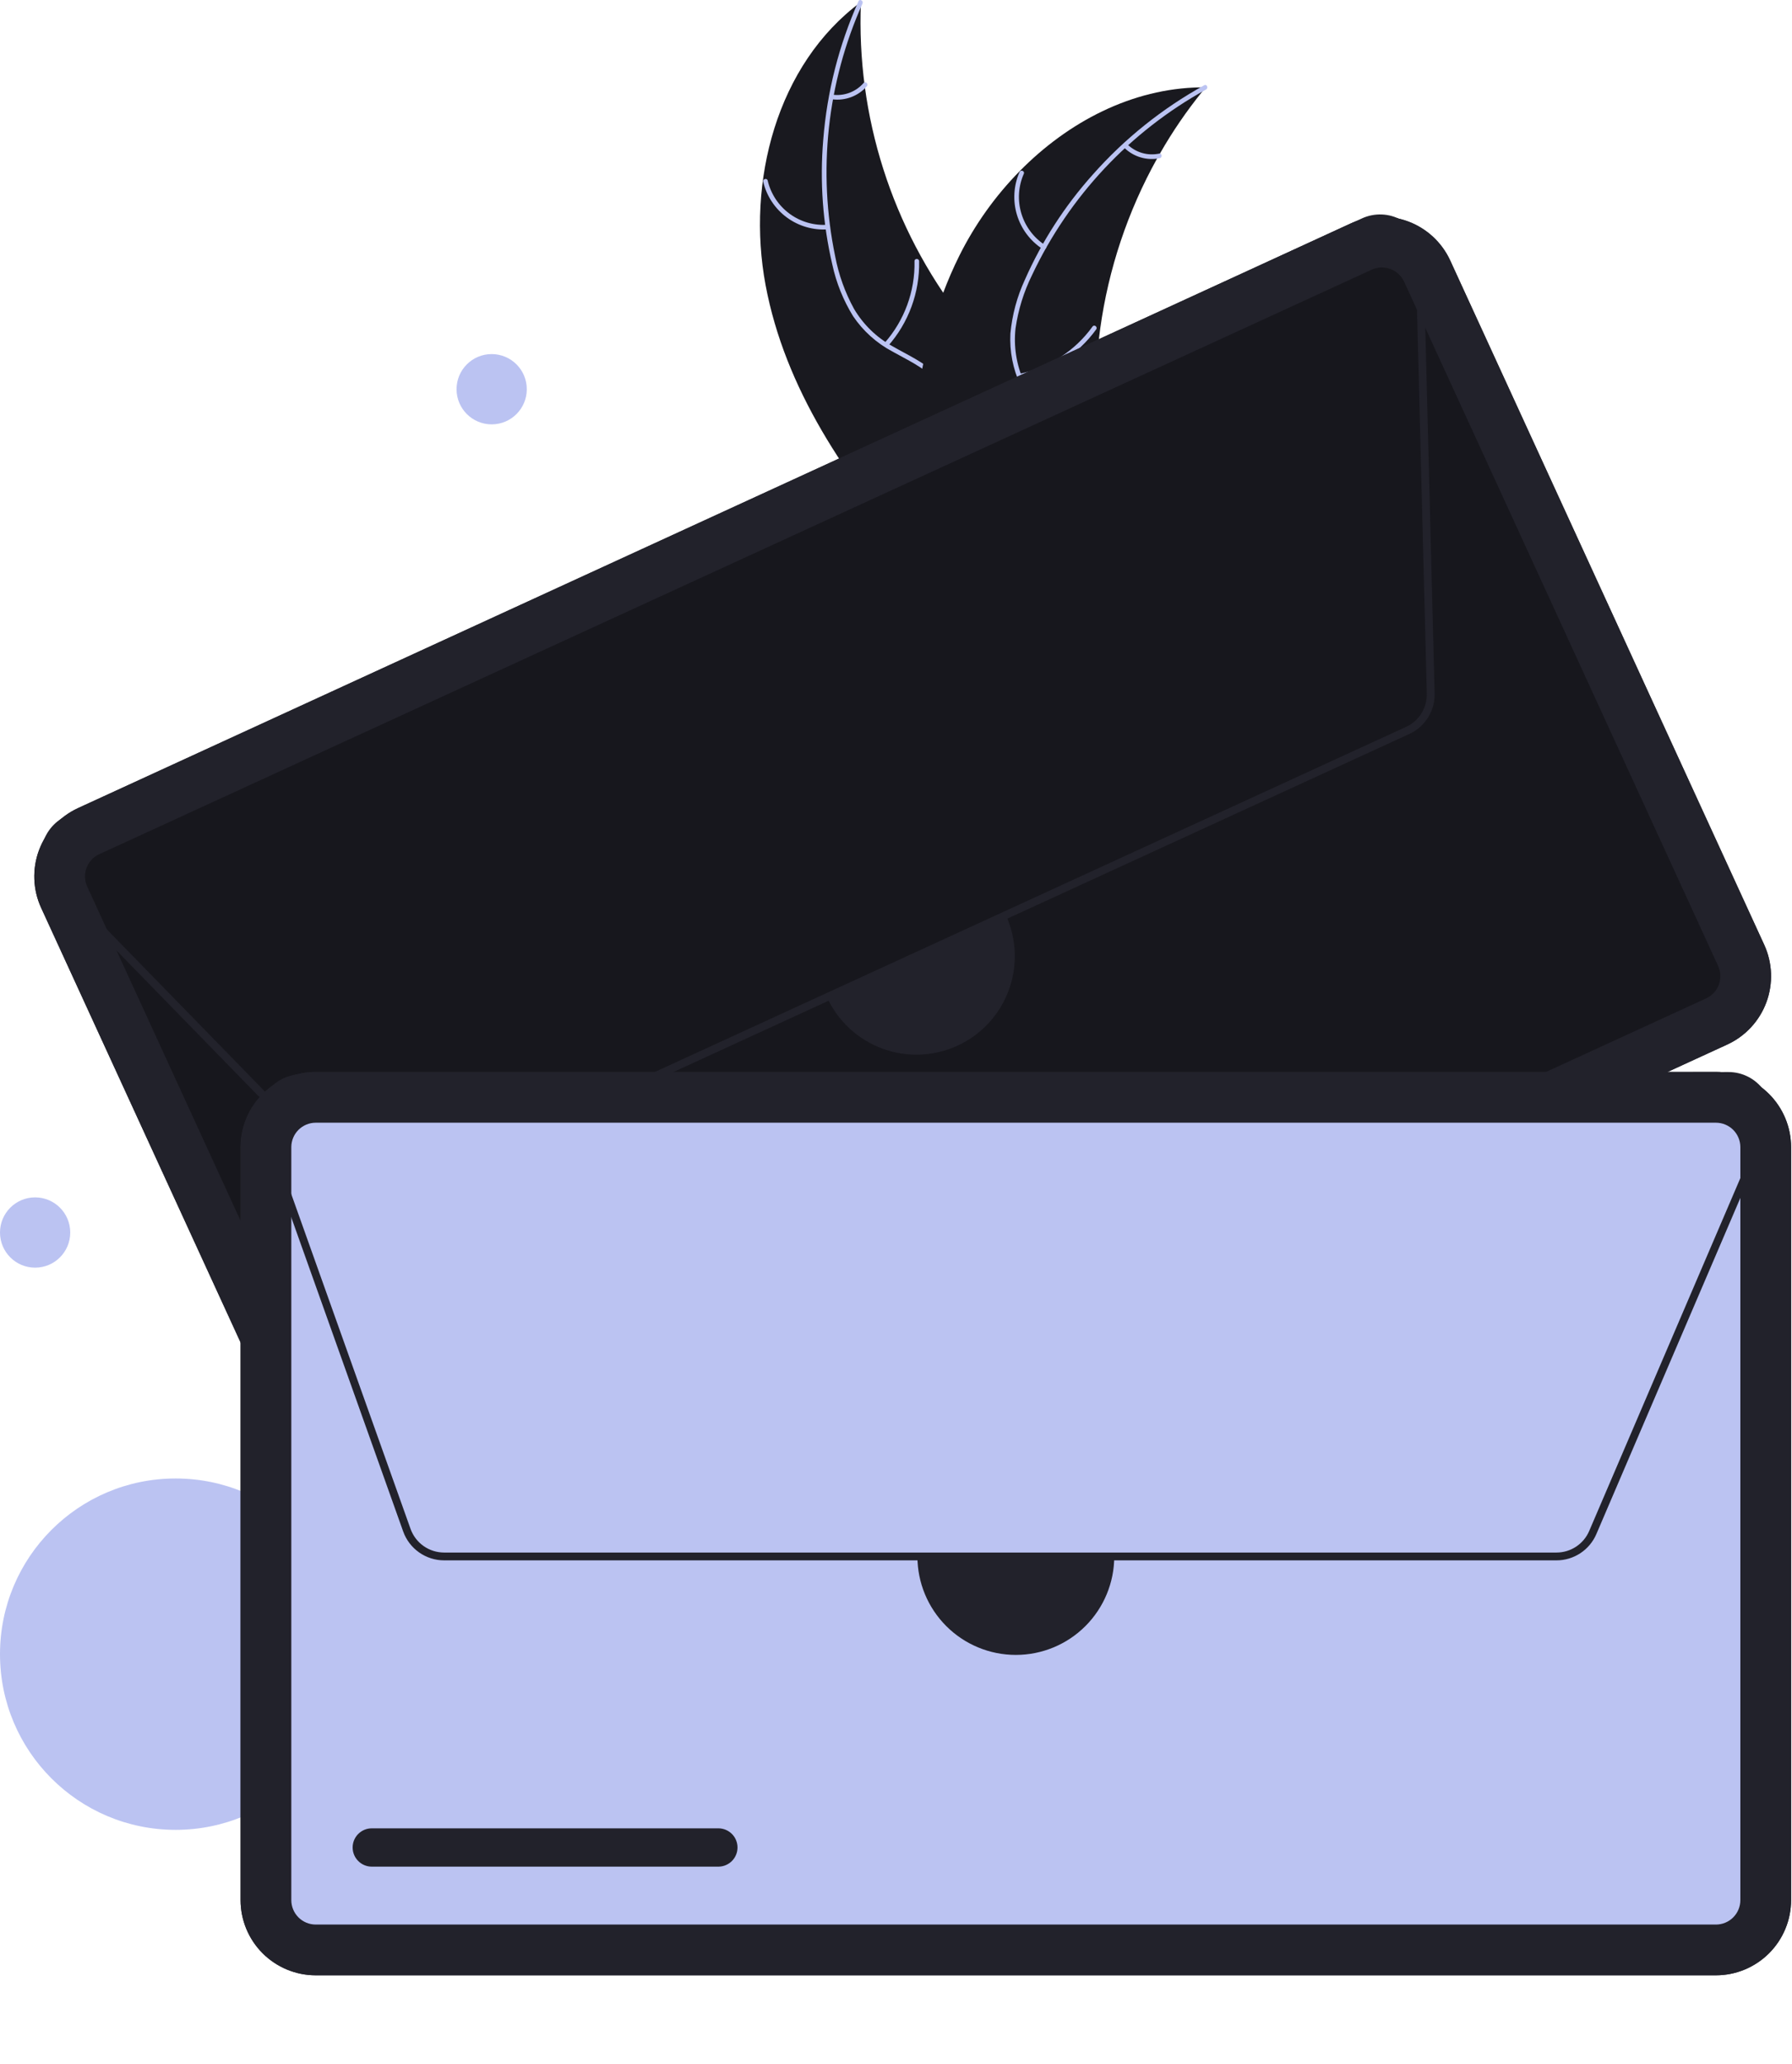 <svg width="311" height="358" viewBox="0 0 311 358" fill="none" xmlns="http://www.w3.org/2000/svg">
<g clip-path="url(#clip0_241_1846)">
<path d="M132.862 49.434C129.518 31.538 134.782 11.178 149.415 0.345C148.585 20.127 154.78 39.563 166.902 55.217C171.598 61.237 177.449 67.444 177.268 75.077C177.155 79.827 174.586 84.252 171.201 87.585C167.816 90.919 163.646 93.322 159.525 95.688L158.884 96.686C146.806 83.062 136.206 67.331 132.862 49.434Z" fill="#19191F"/>
<path d="M149.681 0.619C143.534 14.377 141.878 29.723 144.948 44.476C145.553 47.664 146.656 50.737 148.218 53.581C149.828 56.302 152.138 58.543 154.907 60.07C157.461 61.545 160.244 62.759 162.394 64.829C163.479 65.906 164.324 67.199 164.874 68.625C165.424 70.05 165.667 71.576 165.586 73.102C165.483 76.91 164.018 80.454 162.465 83.869C160.74 87.662 158.889 91.573 159.001 95.837C159.015 96.354 158.212 96.344 158.199 95.829C158.004 88.411 163.367 82.453 164.562 75.335C165.12 72.014 164.68 68.504 162.345 65.93C160.303 63.679 157.434 62.425 154.836 60.953C152.113 59.503 149.786 57.409 148.058 54.852C146.357 52.097 145.137 49.072 144.451 45.907C142.792 38.807 142.26 31.49 142.874 24.224C143.529 15.928 145.599 7.805 148.993 0.207C149.203 -0.263 149.89 0.152 149.681 0.619L149.681 0.619Z" fill="#BBC3F2"/>
<path d="M143.68 39.784C141.135 39.963 138.609 39.232 136.553 37.721C134.497 36.209 133.046 34.016 132.458 31.534C132.34 31.031 133.116 30.825 133.234 31.328C133.777 33.641 135.129 35.684 137.046 37.087C138.964 38.491 141.319 39.163 143.688 38.982C144.203 38.943 144.192 39.746 143.68 39.784Z" fill="#BBC3F2"/>
<path d="M153.514 59.492C156.969 55.585 158.825 50.519 158.711 45.304C158.699 44.788 159.501 44.797 159.513 45.313C159.622 50.739 157.68 56.007 154.076 60.065C153.732 60.452 153.172 59.877 153.514 59.492Z" fill="#BBC3F2"/>
<path d="M144.469 16.426C145.469 16.562 146.486 16.448 147.43 16.093C148.374 15.739 149.215 15.155 149.878 14.396C150.217 14.005 150.776 14.581 150.44 14.969C149.703 15.805 148.774 16.448 147.731 16.842C146.689 17.236 145.566 17.369 144.461 17.229C144.356 17.224 144.256 17.18 144.182 17.104C144.109 17.029 144.066 16.929 144.064 16.823C144.066 16.717 144.109 16.616 144.185 16.541C144.261 16.467 144.363 16.426 144.469 16.426Z" fill="#BBC3F2"/>
<path d="M209.253 15.148C209.048 15.398 208.843 15.648 208.641 15.905C205.907 19.28 203.453 22.872 201.302 26.644C201.131 26.933 200.962 27.229 200.799 27.522C195.713 36.666 192.368 46.676 190.936 57.041C190.369 61.166 190.118 65.328 190.183 69.492C190.274 75.241 190.829 81.468 189.067 86.756C188.889 87.31 188.677 87.852 188.432 88.38L160.151 97.391C160.076 97.379 160.003 97.374 159.928 97.362L158.816 97.773C158.797 97.559 158.783 97.336 158.765 97.121C158.753 96.997 158.749 96.871 158.737 96.746C158.732 96.663 158.727 96.579 158.717 96.504C158.715 96.476 158.714 96.448 158.714 96.427C158.704 96.352 158.703 96.281 158.695 96.213C158.611 94.967 158.533 93.719 158.469 92.468C158.467 92.461 158.467 92.461 158.471 92.453C157.986 82.92 158.292 73.263 160.054 63.959C160.107 63.679 160.158 63.393 160.224 63.109C161.041 58.919 162.2 54.804 163.688 50.804C164.51 48.616 165.442 46.471 166.481 44.377C169.175 38.972 172.703 34.025 176.935 29.717C185.372 21.129 196.462 15.336 208.344 15.153C208.649 15.149 208.946 15.146 209.253 15.148Z" fill="#19191F"/>
<path d="M209.303 15.528C196.111 22.812 185.55 34.067 179.119 47.696C177.683 50.605 176.714 53.722 176.248 56.934C175.895 60.076 176.391 63.256 177.683 66.142C178.833 68.858 180.324 71.502 180.795 74.45C181.013 75.962 180.909 77.504 180.49 78.974C180.071 80.443 179.346 81.808 178.362 82.977C175.988 85.955 172.684 87.903 169.388 89.695C165.728 91.685 161.895 93.693 159.417 97.165C159.117 97.586 158.482 97.095 158.781 96.675C163.092 90.635 170.961 89.107 176.201 84.144C178.646 81.827 180.407 78.76 180.093 75.299C179.818 72.272 178.282 69.544 177.094 66.804C175.792 64.007 175.195 60.934 175.355 57.853C175.656 54.628 176.503 51.478 177.861 48.538C180.811 41.87 184.792 35.708 189.657 30.277C195.174 24.047 201.717 18.807 209.002 14.784C209.453 14.535 209.751 15.28 209.303 15.528Z" fill="#BBC3F2"/>
<path d="M180.932 43.185C178.792 41.796 177.215 39.691 176.484 37.247C175.752 34.802 175.914 32.178 176.939 29.841C177.148 29.369 177.891 29.672 177.682 30.144C176.723 32.318 176.573 34.763 177.259 37.038C177.945 39.313 179.421 41.268 181.421 42.55C181.856 42.829 181.364 43.463 180.932 43.185Z" fill="#BBC3F2"/>
<path d="M176.918 64.842C182.029 63.803 186.561 60.875 189.609 56.643C189.911 56.223 190.546 56.714 190.245 57.133C187.064 61.531 182.342 64.568 177.021 65.638C176.514 65.74 176.414 64.943 176.918 64.842V64.842Z" fill="#BBC3F2"/>
<path d="M195.625 25.011C196.341 25.721 197.222 26.242 198.19 26.527C199.157 26.813 200.18 26.854 201.166 26.646C201.672 26.538 201.772 27.334 201.27 27.442C200.178 27.666 199.049 27.62 197.979 27.307C196.91 26.994 195.934 26.424 195.135 25.646C195.054 25.579 195.001 25.484 194.988 25.38C194.974 25.275 195.001 25.169 195.062 25.084C195.128 25 195.223 24.945 195.329 24.932C195.434 24.918 195.541 24.946 195.625 25.011V25.011Z" fill="#BBC3F2"/>
<path d="M30.475 317.408C47.305 317.408 60.949 303.764 60.949 286.933C60.949 270.102 47.305 256.458 30.475 256.458C13.644 256.458 0 270.102 0 286.933C0 303.764 13.644 317.408 30.475 317.408Z" fill="#BBC3F2"/>
<path d="M299.771 181.182L78.926 282.577C75.782 284.016 72.196 284.149 68.954 282.947C65.713 281.746 63.08 279.307 61.634 276.167L7.135 157.463C5.696 154.319 5.563 150.734 6.764 147.492C7.966 144.25 10.405 141.618 13.545 140.171L234.39 38.777C237.534 37.338 241.12 37.205 244.361 38.407C247.603 39.608 250.236 42.047 251.682 45.187L306.181 163.891C307.62 167.034 307.753 170.62 306.552 173.862C305.35 177.104 302.911 179.736 299.771 181.182Z" fill="#22222B"/>
<path d="M17.218 148.172C16.198 148.642 15.405 149.497 15.015 150.55C14.625 151.604 14.668 152.768 15.136 153.79L69.635 272.494C70.105 273.514 70.96 274.306 72.013 274.696C73.066 275.087 74.231 275.043 75.252 274.576L296.098 173.181C297.118 172.712 297.91 171.856 298.3 170.803C298.691 169.75 298.647 168.585 298.18 167.564L243.681 48.86C243.211 47.84 242.356 47.048 241.303 46.657C240.249 46.267 239.084 46.31 238.063 46.778L17.218 148.172Z" fill="#17171D"/>
<path d="M299.771 181.182L78.926 282.577C75.782 284.016 72.196 284.149 68.954 282.947C65.713 281.746 63.08 279.307 61.634 276.167L7.135 157.463C5.696 154.319 5.563 150.734 6.764 147.492C7.966 144.25 10.405 141.618 13.545 140.171L234.39 38.777C237.534 37.338 241.12 37.205 244.361 38.407C247.603 39.608 250.236 42.047 251.682 45.187L306.181 163.891C307.62 167.034 307.753 170.62 306.552 173.862C305.35 177.104 302.911 179.736 299.771 181.182ZM14.11 141.402C11.296 142.698 9.111 145.057 8.034 147.962C6.957 150.867 7.076 154.081 8.366 156.898L62.865 275.602C64.161 278.416 66.52 280.601 69.425 281.678C72.33 282.755 75.544 282.635 78.361 281.346L299.206 179.951C302.02 178.655 304.205 176.296 305.282 173.391C306.359 170.486 306.24 167.273 304.95 164.456L250.451 45.752C249.155 42.938 246.796 40.753 243.891 39.676C240.986 38.599 237.772 38.718 234.955 40.008L14.11 141.402Z" fill="#22222B"/>
<path d="M244.587 127.316L69.139 207.868C67.726 208.514 66.148 208.709 64.62 208.425C63.092 208.141 61.689 207.393 60.603 206.282L9.27 153.64C8.428 152.777 7.806 151.724 7.455 150.57C7.105 149.416 7.037 148.195 7.256 147.009C7.476 145.823 7.977 144.708 8.717 143.756C9.457 142.804 10.415 142.044 11.511 141.539L236.358 37.888C237.439 37.39 238.623 37.156 239.812 37.203C241.001 37.251 242.162 37.579 243.2 38.162C244.237 38.745 245.122 39.565 245.782 40.556C246.441 41.546 246.857 42.679 246.994 43.861L247.024 43.861L248.975 120.278C249.014 121.752 248.618 123.205 247.838 124.457C247.058 125.708 245.928 126.702 244.587 127.316ZM236.933 39.115L12.078 142.769C11.179 143.183 10.393 143.807 9.786 144.587C9.179 145.368 8.768 146.283 8.588 147.256C8.408 148.228 8.464 149.23 8.751 150.176C9.039 151.122 9.549 151.986 10.24 152.694L61.572 205.336C62.463 206.247 63.614 206.861 64.867 207.094C66.12 207.327 67.415 207.167 68.574 206.637L244.022 126.085C245.122 125.582 246.049 124.766 246.689 123.74C247.328 122.713 247.653 121.522 247.621 120.313L245.688 44.572L245.958 44.565L245.688 44.572C245.661 43.55 245.382 42.55 244.874 41.663C244.367 40.775 243.647 40.028 242.779 39.487C241.912 38.946 240.923 38.629 239.903 38.564C238.883 38.499 237.862 38.688 236.933 39.115Z" fill="#22222B"/>
<path d="M134.565 236.289L79.903 261.386C79.506 261.568 79.078 261.671 78.641 261.688C78.205 261.704 77.769 261.635 77.36 261.483C76.95 261.332 76.575 261.101 76.255 260.804C75.934 260.507 75.676 260.15 75.493 259.754C75.311 259.357 75.209 258.928 75.193 258.492C75.176 258.055 75.246 257.62 75.398 257.211C75.55 256.801 75.781 256.426 76.078 256.106C76.376 255.786 76.733 255.528 77.13 255.346L131.792 230.249C132.593 229.882 133.507 229.849 134.332 230.155C135.158 230.462 135.828 231.083 136.196 231.884C136.563 232.684 136.598 233.598 136.292 234.424C135.987 235.25 135.365 235.921 134.565 236.289Z" fill="#22222B"/>
<path d="M174.555 158.724C175.493 160.763 176.021 162.967 176.107 165.209C176.193 167.452 175.837 169.69 175.058 171.794C174.278 173.899 173.092 175.83 171.567 177.476C170.041 179.122 168.206 180.451 166.166 181.387C164.127 182.324 161.923 182.849 159.68 182.933C157.437 183.017 155.2 182.658 153.096 181.877C150.992 181.096 149.063 179.908 147.418 178.381C145.773 176.854 144.446 175.018 143.511 172.977" fill="#22222B"/>
<path d="M297.802 342.639H54.792C51.335 342.635 48.021 341.26 45.576 338.816C43.131 336.371 41.756 333.056 41.752 329.599V198.982C41.756 195.525 43.132 192.211 45.576 189.766C48.021 187.321 51.335 185.946 54.792 185.942H297.802C301.259 185.946 304.573 187.321 307.018 189.766C309.463 192.211 310.838 195.525 310.842 198.982V329.599C310.838 333.056 309.463 336.371 307.018 338.816C304.574 341.26 301.259 342.635 297.802 342.639Z" fill="#22222B"/>
<path d="M54.792 194.746C53.669 194.747 52.593 195.194 51.798 195.988C51.004 196.782 50.557 197.859 50.556 198.982V329.599C50.557 330.722 51.004 331.799 51.798 332.593C52.593 333.387 53.669 333.834 54.792 333.835H297.802C298.925 333.834 300.002 333.387 300.796 332.593C301.59 331.799 302.037 330.722 302.038 329.599V198.982C302.037 197.859 301.59 196.782 300.796 195.988C300.002 195.194 298.925 194.747 297.802 194.746H54.792Z" fill="#BBC3F2"/>
<path d="M297.802 342.639H54.792C51.335 342.635 48.021 341.26 45.576 338.816C43.131 336.371 41.756 333.056 41.752 329.599V198.982C41.756 195.525 43.132 192.211 45.576 189.766C48.021 187.321 51.335 185.946 54.792 185.942H297.802C301.259 185.946 304.573 187.321 307.018 189.766C309.463 192.211 310.838 195.525 310.842 198.982V329.599C310.838 333.056 309.463 336.371 307.018 338.816C304.574 341.26 301.259 342.635 297.802 342.639ZM54.792 187.297C51.694 187.3 48.724 188.532 46.533 190.723C44.343 192.914 43.11 195.884 43.107 198.982V329.599C43.11 332.697 44.343 335.668 46.533 337.858C48.724 340.049 51.694 341.281 54.792 341.285H297.802C300.9 341.281 303.87 340.049 306.061 337.858C308.252 335.668 309.484 332.697 309.487 329.599V198.982C309.484 195.884 308.252 192.914 306.061 190.723C303.87 188.532 300.9 187.3 297.802 187.297H54.792Z" fill="#22222B"/>
<path d="M270.126 270.661H77.07C75.516 270.659 74.001 270.177 72.731 269.281C71.461 268.386 70.498 267.12 69.974 265.658L45.288 196.399C44.883 195.263 44.757 194.046 44.92 192.852C45.083 191.657 45.53 190.518 46.224 189.532C46.919 188.547 47.839 187.742 48.909 187.185C49.979 186.629 51.167 186.338 52.373 186.336L299.961 185.956C301.151 185.954 302.325 186.235 303.386 186.774C304.446 187.314 305.364 188.097 306.064 189.059C306.764 190.022 307.226 191.136 307.412 192.312C307.598 193.487 307.503 194.69 307.135 195.822L307.162 195.834L277.05 266.096C276.47 267.451 275.505 268.607 274.274 269.418C273.043 270.23 271.601 270.662 270.126 270.661ZM299.972 187.31L52.375 187.691C51.386 187.692 50.412 187.931 49.534 188.387C48.657 188.843 47.901 189.503 47.332 190.312C46.762 191.121 46.395 192.054 46.262 193.034C46.128 194.014 46.232 195.012 46.564 195.944L71.25 265.203C71.68 266.402 72.469 267.441 73.511 268.175C74.552 268.91 75.795 269.305 77.07 269.306H270.126C271.335 269.307 272.518 268.953 273.528 268.287C274.538 267.622 275.329 266.674 275.805 265.562L305.651 195.923L305.899 196.029L305.651 195.923C306.053 194.983 306.216 193.958 306.126 192.939C306.035 191.921 305.692 190.941 305.13 190.088C304.567 189.234 303.801 188.534 302.901 188.049C302.001 187.564 300.994 187.31 299.972 187.31Z" fill="#22222B"/>
<path d="M124.671 323.789H64.522C63.641 323.789 62.796 323.439 62.173 322.815C61.55 322.192 61.2 321.347 61.2 320.466C61.2 319.584 61.55 318.739 62.173 318.116C62.796 317.493 63.641 317.143 64.522 317.143H124.671C125.552 317.143 126.397 317.493 127.021 318.116C127.644 318.739 127.994 319.584 127.994 320.466C127.994 321.347 127.644 322.192 127.021 322.815C126.397 323.439 125.552 323.789 124.671 323.789Z" fill="#22222B"/>
<path d="M193.377 269.984C193.377 274.514 191.577 278.858 188.374 282.061C185.171 285.264 180.827 287.063 176.297 287.063C171.767 287.063 167.423 285.264 164.22 282.061C161.017 278.858 159.218 274.514 159.218 269.984" fill="#22222B"/>
<path d="M85.329 73.61C88.695 73.61 91.424 70.881 91.424 67.515C91.424 64.149 88.695 61.42 85.329 61.42C81.963 61.42 79.234 64.149 79.234 67.515C79.234 70.881 81.963 73.61 85.329 73.61Z" fill="#BBC3F2"/>
<path d="M6.095 219.889C9.461 219.889 12.19 217.16 12.19 213.794C12.19 210.428 9.461 207.699 6.095 207.699C2.729 207.699 0 210.428 0 213.794C0 217.16 2.729 219.889 6.095 219.889Z" fill="#BBC3F2"/>
</g>
<defs>
<clipPath id="clip0_241_1846">
<rect width="311" height="358" fill="white"/>
</clipPath>
</defs>
</svg>
